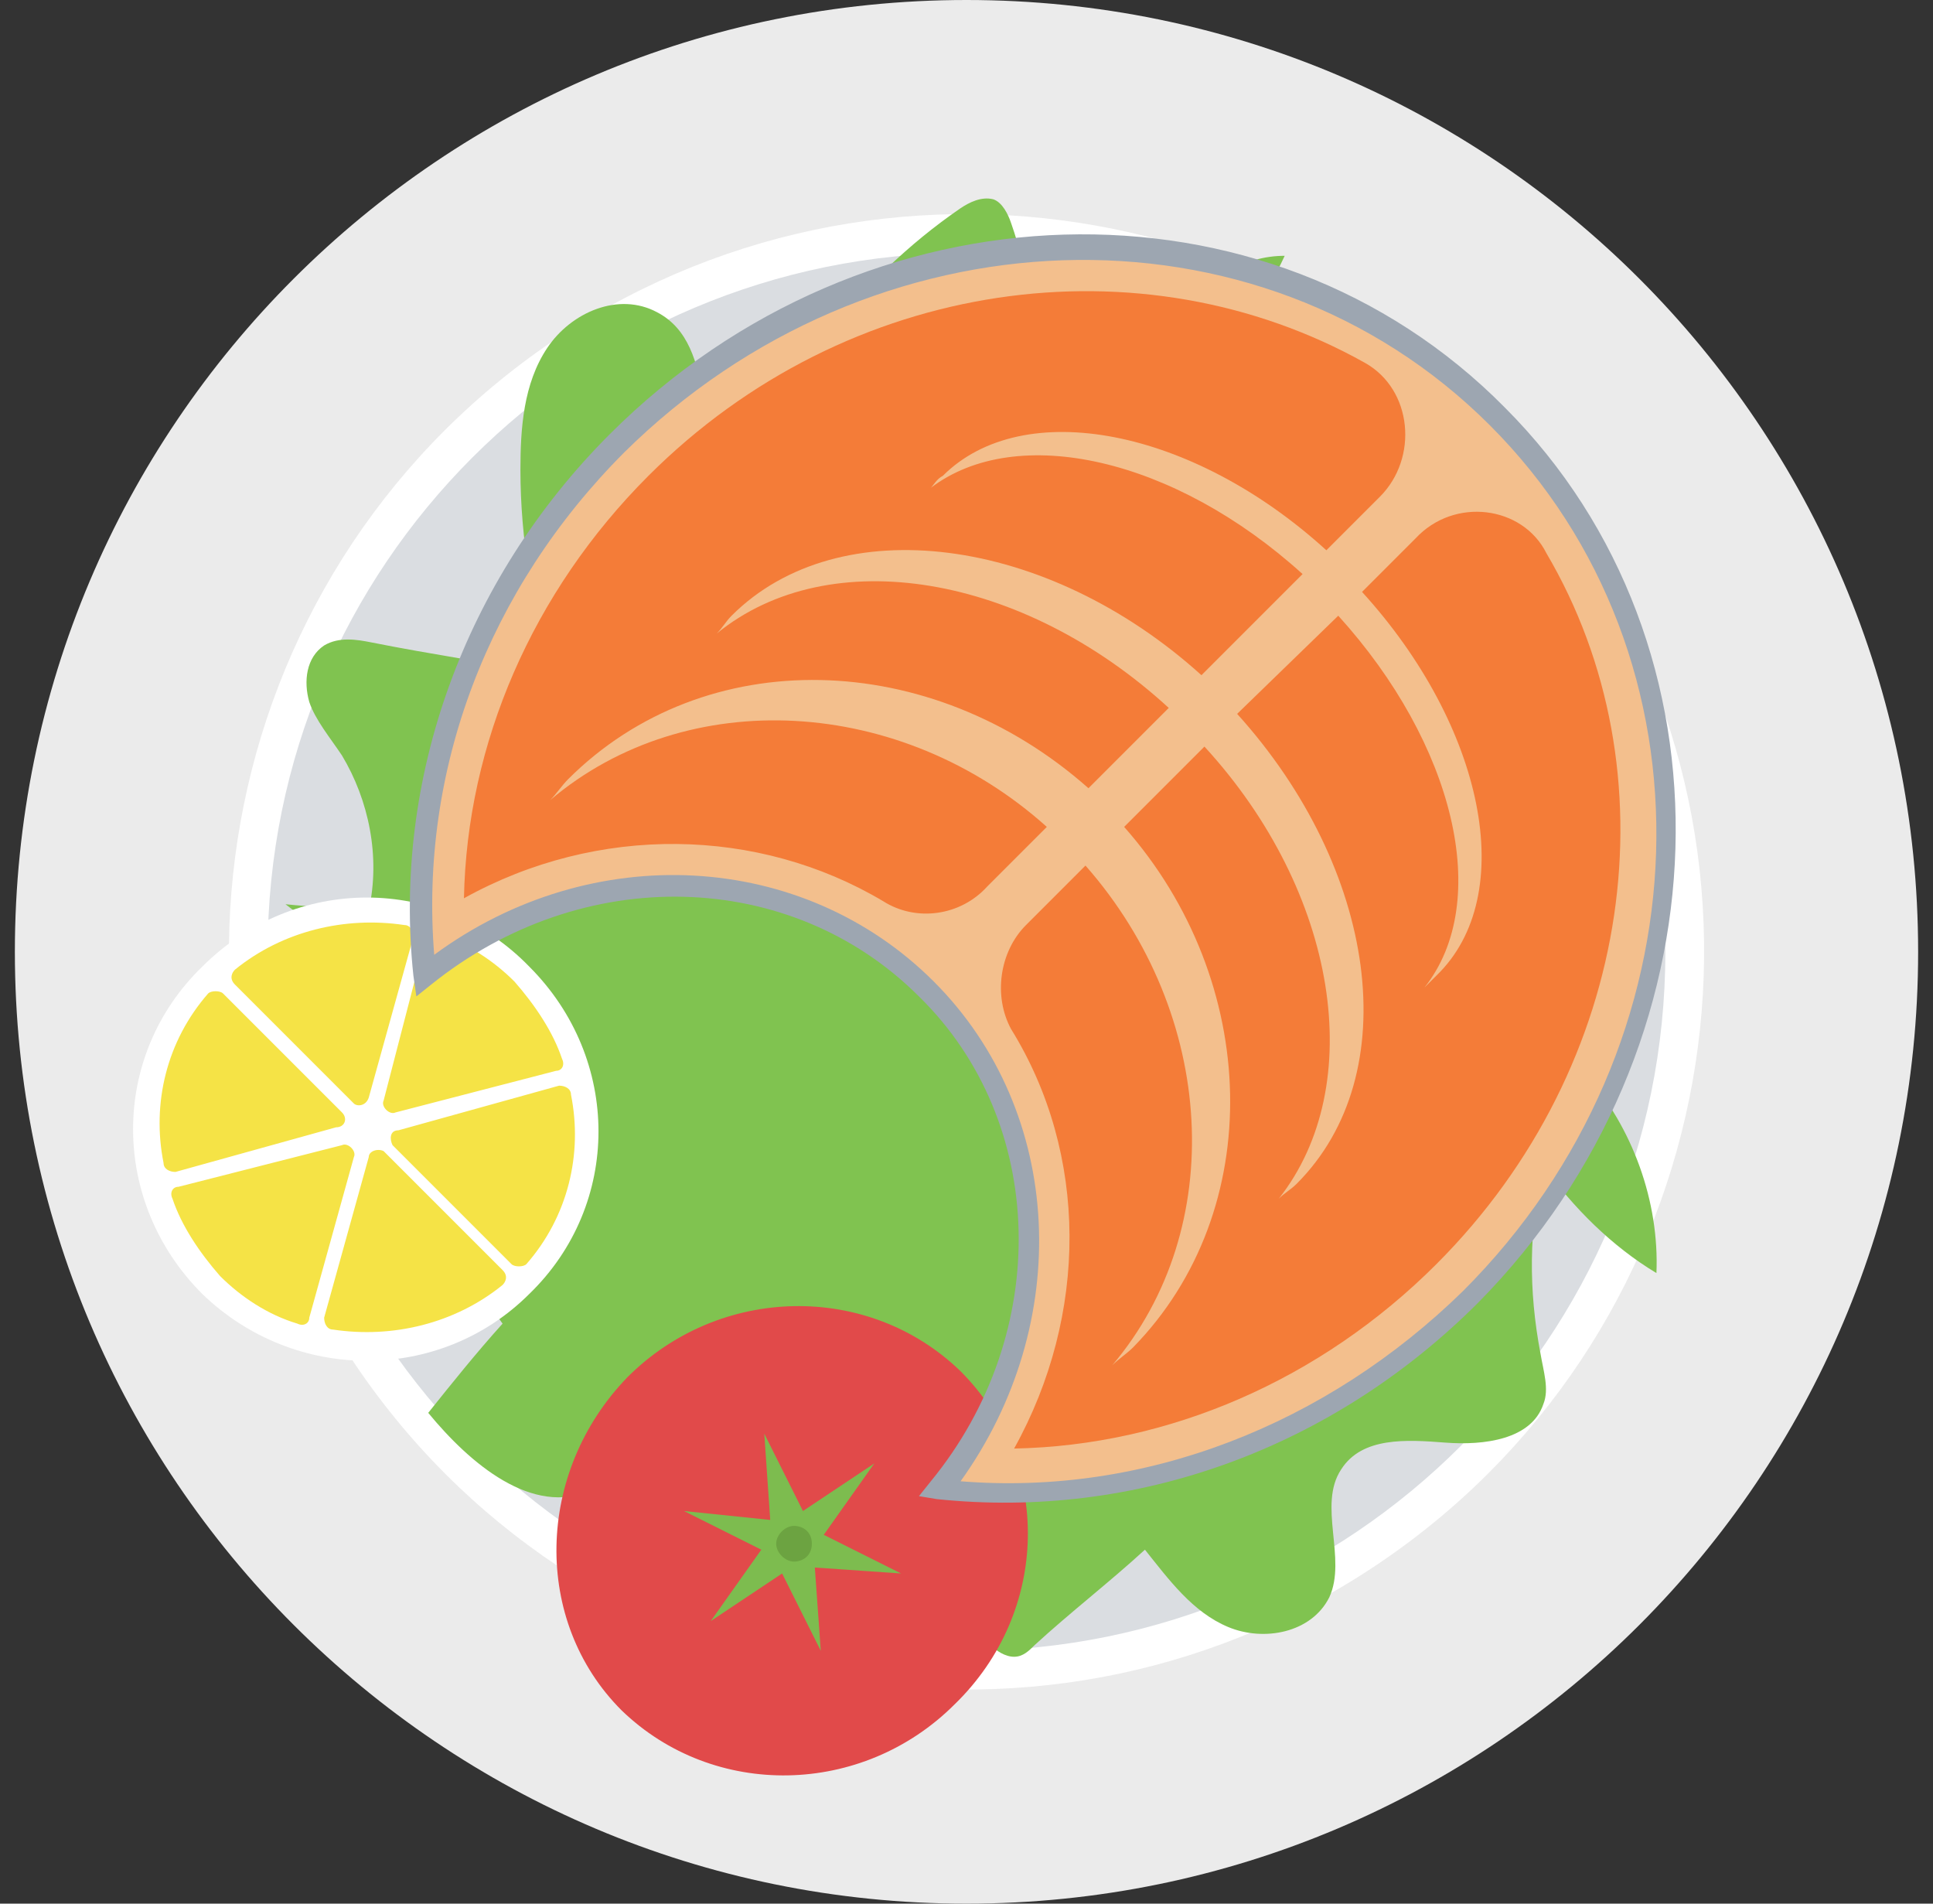 <svg width="65" height="64" viewBox="0 0 65 64" fill="none" xmlns="http://www.w3.org/2000/svg">
<rect x="0" y="0" width="65" height="64" fill="#333333" stroke="none"/>
<g id="Frame" clip-path="url(#clip0_3_71480)">
<path id="Vector" d="M32.5 64C50.173 64 64.5 49.673 64.5 32C64.5 14.327 50.173 0 32.5 0C14.827 0 0.5 14.327 0.5 32C0.5 49.673 14.827 64 32.5 64Z" fill="#EBEBEB"/>
<path id="Vector_2" d="M46.671 52.353C57.912 44.527 60.68 29.071 52.855 17.83C45.029 6.589 29.572 3.821 18.331 11.646C7.091 19.472 4.322 34.928 12.148 46.169C19.974 57.41 35.43 60.179 46.671 52.353Z" fill="white"/>
<path id="Vector_3" d="M32.5 55.5C45.479 55.5 56 44.979 56 32C56 19.021 45.479 8.5 32.5 8.5C19.521 8.5 9 19.021 9 32C9 44.979 19.521 55.5 32.5 55.5Z" fill="#DADDE1"/>
<path id="Vector_4" d="M52.4 18.7C51.8 20.4 49.2 20.9 48 19.5C49 22.6 52.5 24.1 54.2 26.9C55 28.1 55.1 30.2 53.7 30.7C53.1 30.9 52.5 30.8 52 31C51 31.4 50.9 32.8 51.3 33.7C51.7 34.6 52.6 35.3 53.3 36.1C54.9 37.9 55.8 40.4 55.7 42.8C54.2 41.9 52.9 40.6 51.9 39.2C51.4 41.3 51.4 43.4 51.8 45.5C51.9 46.1 52.1 46.7 51.9 47.2C51.5 48.4 49.9 48.6 48.6 48.5C47.3 48.4 45.8 48.3 45.1 49.4C44.3 50.6 45.3 52.4 44.7 53.7C44.1 54.9 42.5 55.2 41.3 54.7C40.1 54.2 39.3 53.1 38.5 52.1C37.3 53.2 36 54.2 34.8 55.3C34.6 55.5 34.4 55.7 34.1 55.7C33.8 55.7 33.5 55.5 33.3 55.3C31.6 53.9 29.8 52.4 29.4 50.2C28.4 51.3 27.3 52.4 26.3 53.5C24.6 52.3 23.4 50.6 22.8 48.7C21.7 48.6 20.9 49.7 19.9 50.1C17.9 51 15.8 49.2 14.4 47.5C15.2 46.5 16 45.5 16.9 44.5C15.9 43 13.5 43.2 12.2 42C11 41 10.8 39.2 10.8 37.6C12.9 36.3 15.5 35.8 17.9 36.2C15 34.4 12.3 32.5 9.6 30.4C10.5 30.5 11.5 30.5 12.4 30.6C12.8 28.8 12.4 26.9 11.5 25.4C11.1 24.8 10.6 24.2 10.4 23.6C10.2 22.9 10.3 22.1 10.9 21.7C11.4 21.4 12 21.5 12.5 21.6C14.5 22 16.6 22.3 18.6 22.7C17.9 20.5 17.5 18.1 17.5 15.8C17.5 14.4 17.6 12.9 18.4 11.7C19.2 10.5 20.8 9.8 22.1 10.5C24.2 11.6 23.3 15 24.7 17C26.1 13 28.8 9.4 32.3 7C32.6 6.8 33 6.6 33.4 6.7C33.7 6.8 33.9 7.2 34 7.5C34.6 9.2 34.8 11 34.6 12.8C34.6 13.1 34.5 13.4 34.6 13.7C35 14.5 36.2 14.1 36.8 13.5C38.6 11.8 40.4 8.6 43.2 8.6C41.8 11.6 40.5 12 44 13.9C46.6 15.4 49.6 16.9 52.4 18.7Z" fill="#80C350"/>
<path id="Vector_5" d="M6.8 43.5C3.7 40.4 3.7 35.5 6.8 32.5C9.9 29.4 14.8 29.4 17.8 32.5C20.9 35.6 20.9 40.5 17.8 43.5C14.8 46.5 9.9 46.5 6.8 43.5Z" fill="white"/>
<path id="Vector_6" d="M12.4 38.9L10.9 44.3C10.9 44.5 11 44.7 11.2 44.7C13.2 45 15.3 44.5 16.9 43.2C17 43.1 17.1 42.9 16.9 42.7L12.9 38.7C12.7 38.6 12.4 38.7 12.4 38.9ZM18.7 36C18.9 36 19 35.8 18.9 35.6C18.6 34.7 18 33.8 17.3 33C16.6 32.3 15.7 31.7 14.7 31.4C14.5 31.3 14.3 31.4 14.3 31.6L12.9 37C12.8 37.2 13.1 37.5 13.3 37.4L18.7 36ZM6 39.9C5.8 39.9 5.7 40.1 5.8 40.3C6.1 41.2 6.7 42.1 7.4 42.9C8.1 43.6 9 44.2 10 44.5C10.2 44.6 10.4 44.5 10.4 44.3L11.9 38.9C12 38.7 11.7 38.4 11.5 38.5L6 39.9ZM13.2 38.5L17.2 42.5C17.3 42.6 17.6 42.6 17.7 42.5C19.1 40.9 19.6 38.8 19.2 36.8C19.2 36.6 19 36.5 18.8 36.5L13.4 38C13.1 38 13.1 38.3 13.2 38.5ZM11.5 37.4L7.5 33.4C7.4 33.3 7.1 33.3 7 33.4C5.6 35 5.1 37.1 5.5 39.1C5.5 39.3 5.7 39.4 5.9 39.4L11.3 37.9C11.6 37.9 11.7 37.6 11.5 37.4ZM12.4 36.9L13.9 31.5C13.9 31.3 13.8 31.1 13.6 31.1C11.6 30.8 9.5 31.3 7.9 32.6C7.8 32.7 7.7 32.9 7.9 33.1L11.9 37.1C12 37.2 12.3 37.2 12.4 36.9Z" fill="#F5E346"/>
<path id="Vector_7" d="M32.1 57.3C29 60.4 24 60.5 20.9 57.5C17.9 54.5 18 49.5 21.1 46.3C24.2 43.2 29.2 43.1 32.3 46.1C35.4 49.2 35.3 54.2 32.1 57.3Z" fill="#E14A4A"/>
<path id="Vector_8" d="M27.4 52.7L30.3 52.9L27.7 51.6L29.4 49.2L27 50.8L25.7 48.2L25.9 51.1L23 50.8L25.6 52.1L23.9 54.5L26.3 52.9L27.6 55.5L27.4 52.7Z" fill="#7DBC4F"/>
<path id="Vector_9" d="M27.3 51.9C27.3 52.3 27 52.5 26.7 52.5C26.4 52.5 26.1 52.2 26.1 51.9C26.1 51.6 26.4 51.3 26.7 51.3C27 51.3 27.3 51.5 27.3 51.9Z" fill="#6CA341"/>
<g id="Group">
<path id="Vector_10" d="M50.4 14C42.5 6.1 29.2 6.5 20.8 14.9C15.8 19.9 13.6 26.5 14.3 32.8C19.4 28.7 26.7 28.8 31.1 33.2C35.6 37.7 35.6 44.9 31.5 50C37.7 50.7 44.4 48.5 49.4 43.5C57.9 35.1 58.3 21.9 50.4 14Z" fill="#F3BF8D"/>
<path id="Vector_11" d="M30.901 50.3L31.301 49.8C35.401 44.8 35.201 37.7 30.901 33.5C26.601 29.2 19.601 29 14.501 33.1L14.001 33.5L13.901 32.8C13.201 26.2 15.601 19.5 20.501 14.6C29.101 6 42.601 5.6 50.601 13.7C58.601 21.7 58.201 35.2 49.701 43.8C44.801 48.7 38.201 51.1 31.501 50.4L30.901 50.3ZM31.401 33C35.801 37.4 36.101 44.5 32.301 49.8C38.501 50.3 44.601 47.9 49.201 43.4C57.501 35.1 57.901 22.1 50.101 14.3C42.301 6.5 29.301 7 21.001 15.2C16.401 19.8 14.101 25.9 14.601 32.1C19.901 28.2 27.001 28.6 31.401 33Z" fill="#9DA6B1"/>
<path id="Vector_12" d="M47.601 18.1L45.801 19.9C49.901 24.4 51.101 30.1 48.301 32.8C48.201 32.9 48.001 33.1 47.901 33.2C50.201 30.3 48.901 25 45.001 20.7L41.601 24C46.301 29.2 47.301 36.1 43.601 39.8C43.401 40 43.201 40.1 43.001 40.3C46.001 36.5 45.001 30 40.501 25.1L37.801 27.8C42.401 33 42.601 40.7 38.101 45.3C37.901 45.5 37.601 45.7 37.401 45.9C41.301 41.3 40.901 34.1 36.501 29.1L34.501 31.1C33.601 32 33.401 33.5 34.001 34.6C36.601 38.8 36.601 44.2 34.101 48.7C39.301 48.6 44.401 46.4 48.301 42.5C55.001 35.8 56.301 25.9 52.001 18.6C51.201 17 48.901 16.7 47.601 18.1ZM18.501 26.9C18.701 26.7 18.901 26.4 19.101 26.2C23.701 21.6 31.301 21.8 36.601 26.5L39.301 23.8C34.401 19.3 27.901 18.2 24.101 21.3C24.301 21.1 24.401 20.9 24.601 20.7C28.201 17.1 35.201 18 40.401 22.7L43.801 19.3C39.501 15.4 34.201 14.2 31.301 16.4C31.401 16.3 31.501 16.1 31.701 16C34.401 13.3 40.101 14.4 44.601 18.5L46.401 16.7C47.701 15.4 47.501 13.1 45.901 12.2C38.401 8 28.501 9.3 21.801 16C17.901 19.9 15.701 25 15.601 30.2C20.101 27.7 25.501 27.8 29.701 30.3C30.801 31 32.301 30.8 33.201 29.8L35.201 27.8C30.301 23.4 23.101 23 18.501 26.9Z" fill="#F47C38"/>
</g>
</g>
<defs>
<clipPath id="clip0_3_71480">
<rect width="64" height="64" fill="white" transform="translate(0.5)"/>
</clipPath>
</defs>
</svg>
